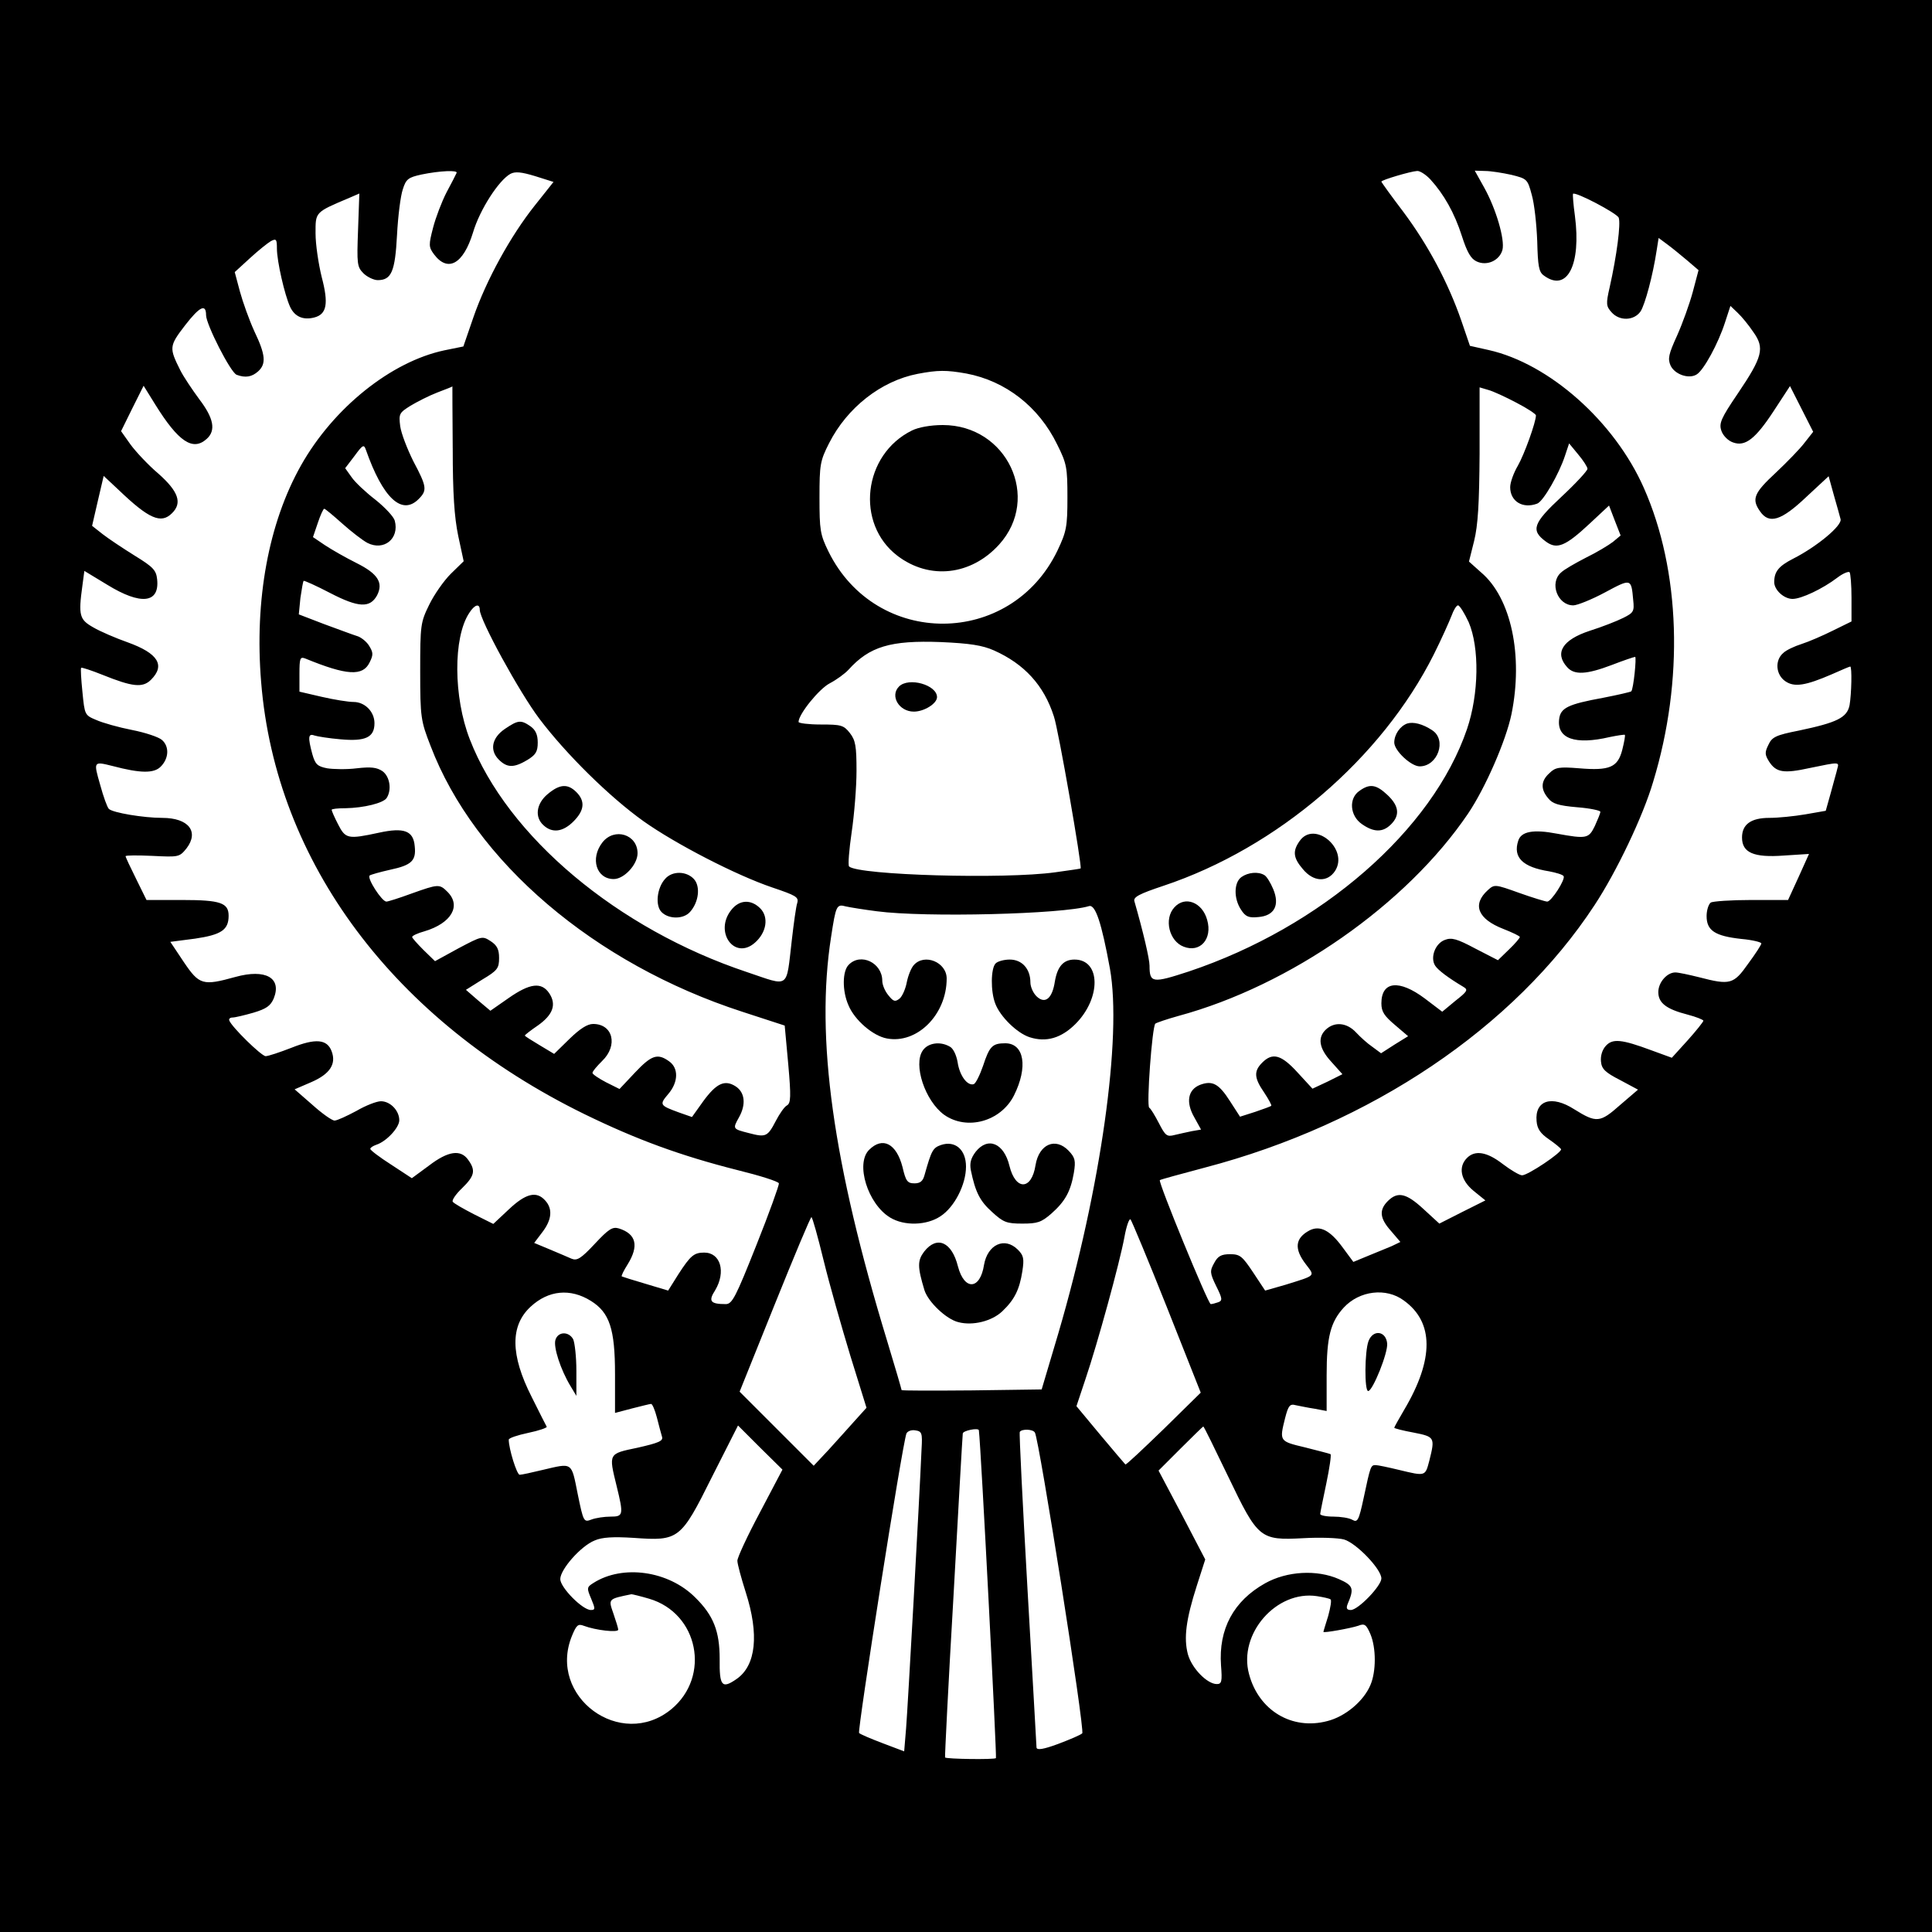 <?xml version="1.0" standalone="no"?>
<!DOCTYPE svg PUBLIC "-//W3C//DTD SVG 20010904//EN"
 "http://www.w3.org/TR/2001/REC-SVG-20010904/DTD/svg10.dtd">
<svg version="1.0" xmlns="http://www.w3.org/2000/svg"
 width="600pt" height="600pt" viewBox="0 0 600 600"
 preserveAspectRatio="xMidYMid meet">
<g transform="translate(0,600) scale(0.1,-0.1)"
fill="#000000" stroke="none">
<path d="M0 3000 l0 -3000 3000 0 3000 0 0 3000 0 3000 -3000 0 -3000 0 0
-3000z m1418 2463 c-2 -5 -16 -32 -31 -60 -15 -29 -34 -79 -42 -110 -14 -54
-14 -60 3 -83 43 -57 91 -30 121 68 21 71 80 162 116 182 15 8 34 6 77 -7 l57
-18 -58 -73 c-75 -94 -151 -232 -191 -348 l-31 -90 -59 -12 c-165 -35 -344
-178 -445 -357 -101 -179 -145 -418 -124 -673 45 -560 412 -1052 1004 -1342
162 -79 298 -129 476 -174 69 -17 126 -35 128 -41 1 -5 -30 -92 -70 -192 -64
-161 -75 -183 -95 -183 -48 0 -55 9 -33 43 34 57 17 117 -34 117 -32 0 -43
-10 -80 -67 l-32 -51 -70 21 c-38 11 -72 22 -74 23 -2 2 6 18 18 37 36 58 27
95 -27 112 -20 6 -32 -2 -75 -48 -43 -46 -55 -53 -72 -46 -11 5 -42 18 -68 29
l-48 20 25 33 c30 39 33 73 9 99 -27 30 -60 22 -113 -28 l-48 -45 -60 30 c-33
17 -63 34 -66 39 -3 5 10 24 29 42 39 38 43 55 19 88 -23 33 -62 28 -122 -18
l-53 -39 -64 42 c-36 23 -65 45 -65 49 0 4 8 9 19 13 31 10 71 53 71 76 0 30
-28 59 -57 59 -13 0 -47 -13 -76 -30 -30 -16 -60 -30 -68 -30 -8 0 -39 22 -69
49 l-55 48 51 22 c58 25 79 56 64 96 -14 38 -50 41 -125 11 -36 -14 -72 -26
-80 -26 -13 0 -106 91 -113 111 -2 5 3 9 10 9 8 0 37 7 65 15 40 12 53 21 63
44 26 64 -25 93 -119 67 -101 -28 -112 -25 -160 46 l-42 63 77 10 c81 12 104
27 104 71 0 40 -25 49 -144 49 l-111 0 -32 65 c-18 36 -33 68 -33 71 0 3 38 3
83 1 82 -4 84 -4 106 23 40 52 7 95 -75 95 -58 0 -154 16 -166 28 -5 5 -17 38
-27 75 -21 73 -21 73 39 58 87 -23 128 -23 149 -2 26 26 27 63 4 83 -10 9 -52
23 -93 31 -41 8 -91 22 -111 31 -36 15 -36 16 -43 87 -4 39 -6 73 -4 75 2 2
32 -8 67 -22 92 -37 124 -41 150 -15 45 45 22 82 -72 116 -37 13 -86 34 -108
47 -42 24 -46 36 -33 130 l6 45 71 -43 c104 -64 163 -58 155 17 -3 28 -12 38
-69 73 -37 23 -82 53 -100 67 l-33 26 18 78 18 77 47 -44 c93 -89 131 -106
165 -72 33 32 20 68 -42 123 -32 27 -71 69 -87 91 l-29 41 35 71 35 70 36 -58
c72 -116 117 -146 160 -107 29 26 22 64 -23 123 -22 30 -49 70 -59 90 -35 70
-35 75 15 140 45 58 65 68 65 31 0 -28 76 -178 95 -185 27 -10 47 -7 67 11 25
23 23 51 -12 124 -16 35 -36 91 -45 124 l-16 60 47 43 c26 24 55 47 65 53 17
9 19 6 19 -23 0 -39 24 -144 41 -181 14 -30 40 -42 75 -33 39 10 45 43 23 126
-10 41 -19 101 -19 135 0 67 -3 65 106 111 l30 13 -4 -113 c-4 -106 -3 -115
17 -135 11 -11 32 -21 44 -21 43 0 54 27 60 140 3 58 11 122 18 142 10 32 17
37 58 46 58 12 114 14 109 5z m3024 -20 c42 -46 75 -104 98 -176 16 -50 28
-71 46 -79 32 -15 71 3 80 36 8 32 -20 128 -57 194 l-29 52 32 -1 c18 0 55 -6
82 -12 48 -12 50 -13 63 -62 8 -27 15 -92 17 -144 2 -78 5 -96 21 -107 72 -53
116 34 96 186 -5 36 -7 66 -6 68 7 8 136 -60 142 -74 7 -18 -6 -118 -28 -216
-12 -52 -11 -59 6 -78 25 -28 70 -26 90 3 14 22 38 111 50 190 l6 38 27 -20
c15 -11 43 -34 62 -50 l35 -30 -18 -68 c-10 -37 -32 -98 -49 -136 -26 -57 -29
-71 -20 -92 13 -28 57 -43 81 -28 22 13 67 96 88 161 l17 52 22 -21 c13 -12
35 -39 49 -60 36 -50 29 -77 -48 -191 -53 -78 -59 -93 -51 -116 5 -15 21 -31
36 -36 38 -14 70 11 128 100 l49 75 36 -71 36 -71 -26 -33 c-14 -19 -55 -61
-90 -94 -68 -63 -76 -82 -49 -120 28 -41 66 -29 143 44 l70 65 16 -58 c9 -32
19 -66 21 -75 6 -20 -74 -86 -147 -123 -45 -23 -59 -40 -59 -73 0 -24 30 -52
57 -52 27 0 93 31 139 66 17 13 34 20 38 17 3 -4 6 -39 6 -80 l0 -73 -57 -28
c-32 -16 -76 -35 -98 -42 -22 -7 -48 -19 -57 -28 -27 -23 -23 -68 7 -88 28
-19 63 -13 144 22 29 13 55 24 57 24 6 0 4 -85 -2 -120 -8 -39 -39 -54 -158
-79 -71 -14 -83 -20 -94 -44 -12 -24 -11 -31 2 -52 22 -34 45 -38 127 -20 92
19 91 19 85 -2 -2 -10 -12 -43 -20 -74 l-16 -57 -63 -11 c-35 -6 -85 -11 -112
-11 -57 0 -85 -20 -85 -61 0 -47 36 -63 130 -56 l78 5 -32 -71 -33 -72 -114 0
c-63 0 -120 -4 -126 -8 -7 -5 -13 -24 -13 -42 0 -45 26 -62 108 -71 34 -3 62
-10 62 -14 0 -4 -18 -32 -41 -63 -45 -64 -56 -67 -152 -42 -32 8 -65 15 -74
15 -26 0 -53 -31 -53 -61 0 -34 25 -53 91 -70 27 -7 49 -16 49 -19 0 -3 -22
-31 -49 -61 l-49 -54 -63 23 c-94 35 -121 37 -142 14 -11 -12 -17 -31 -15 -49
2 -23 14 -34 59 -57 l56 -30 -56 -48 c-62 -55 -73 -56 -142 -13 -70 45 -123
28 -117 -37 2 -24 12 -38 38 -56 19 -13 36 -27 38 -31 3 -10 -103 -81 -121
-81 -8 0 -35 16 -60 35 -49 38 -86 44 -111 19 -28 -28 -20 -69 20 -102 l37
-30 -72 -36 -71 -36 -49 45 c-53 49 -80 56 -111 25 -28 -28 -25 -54 10 -93
l29 -34 -27 -13 c-15 -6 -48 -20 -73 -30 l-46 -19 -34 46 c-39 53 -70 68 -102
52 -45 -24 -49 -57 -11 -106 28 -37 32 -33 -64 -63 l-63 -18 -37 56 c-34 51
-41 57 -72 57 -27 0 -38 -6 -49 -27 -14 -25 -14 -31 6 -72 19 -38 20 -45 7
-50 -9 -3 -19 -6 -24 -6 -8 0 -164 380 -158 385 2 2 65 19 140 39 515 135 961
435 1210 815 68 103 151 277 182 383 96 315 85 656 -29 913 -91 206 -294 386
-482 428 l-58 13 -27 79 c-41 118 -103 234 -179 336 -38 50 -69 93 -69 95 0 5
91 32 111 33 8 1 27 -11 41 -26z m-1441 -603 c122 -23 225 -103 282 -220 30
-60 32 -72 32 -165 0 -91 -3 -106 -31 -165 -145 -301 -563 -303 -711 -3 -26
53 -28 67 -28 168 0 102 2 114 30 169 56 110 161 193 275 215 63 12 89 12 151
1z m-1595 -232 c0 -141 5 -214 17 -272 l17 -79 -40 -39 c-22 -22 -52 -65 -67
-96 -27 -55 -28 -63 -28 -207 0 -143 2 -154 32 -231 137 -360 509 -677 968
-826 l132 -43 11 -120 c9 -101 8 -121 -4 -128 -8 -4 -23 -26 -34 -47 -26 -50
-31 -53 -84 -39 -51 13 -51 13 -31 49 22 39 19 77 -10 96 -34 22 -60 10 -101
-46 l-35 -49 -40 14 c-60 22 -62 24 -34 57 32 37 33 81 3 102 -36 26 -55 19
-106 -35 l-48 -51 -42 21 c-23 12 -42 25 -42 29 0 5 14 21 30 37 50 48 34 115
-28 115 -18 0 -41 -15 -73 -46 l-48 -47 -45 27 c-25 15 -46 28 -46 30 0 2 18
16 40 31 47 33 59 65 36 100 -24 36 -60 32 -127 -15 l-56 -39 -38 32 -38 33
51 32 c47 28 52 35 52 67 0 26 -6 39 -26 52 -26 17 -28 16 -100 -22 l-73 -40
-36 35 c-19 19 -35 37 -35 40 0 4 17 12 39 18 83 25 114 79 71 122 -25 25 -28
25 -112 -5 -38 -14 -73 -25 -78 -25 -14 0 -61 73 -52 81 4 3 33 11 64 18 66
14 81 28 76 73 -4 48 -33 59 -111 42 -97 -21 -104 -19 -127 26 -11 21 -20 42
-20 45 0 3 19 5 43 5 57 1 118 16 128 32 16 25 10 66 -13 83 -18 12 -36 14
-80 9 -31 -4 -73 -3 -92 0 -30 6 -37 12 -46 44 -14 52 -13 65 6 58 9 -3 46 -9
82 -12 77 -7 105 6 105 50 0 36 -30 66 -65 66 -16 0 -60 7 -99 16 l-69 16 0
55 c0 49 2 54 18 48 129 -53 179 -56 200 -12 12 24 11 31 -2 52 -8 13 -26 27
-38 30 -13 4 -58 21 -102 37 l-78 30 5 51 c4 27 8 51 10 53 1 2 39 -15 83 -38
87 -45 123 -47 145 -7 20 39 3 67 -63 100 -34 17 -78 42 -99 56 l-37 25 15 44
c8 24 17 44 20 44 3 0 28 -21 56 -46 28 -25 63 -52 78 -60 51 -26 100 13 85
69 -3 12 -30 41 -60 65 -30 23 -64 55 -74 70 l-20 28 29 38 c25 34 29 37 35
20 53 -151 112 -206 164 -154 27 27 26 38 -16 117 -19 38 -38 87 -41 109 -5
39 -3 42 32 64 20 12 57 31 83 41 26 10 47 18 47 19 0 0 0 -87 1 -192z m3304
141 c33 -17 60 -35 60 -39 0 -21 -36 -121 -56 -156 -13 -22 -24 -52 -24 -67 0
-44 39 -68 84 -51 19 7 68 93 86 148 l13 39 28 -34 c16 -19 29 -39 29 -45 0
-6 -36 -45 -81 -87 -88 -82 -96 -104 -48 -139 34 -25 60 -15 136 56 l60 56 18
-47 18 -46 -24 -20 c-13 -10 -51 -33 -84 -49 -33 -17 -68 -37 -77 -46 -37 -32
-11 -102 38 -102 12 0 57 18 98 40 82 44 82 44 88 -23 4 -36 1 -40 -31 -56
-20 -10 -66 -28 -104 -40 -85 -28 -110 -69 -70 -113 22 -25 60 -23 139 7 36
14 69 25 72 25 5 0 -5 -100 -12 -107 -2 -2 -41 -11 -87 -20 -109 -20 -133 -31
-137 -67 -7 -60 50 -80 157 -55 24 5 45 8 47 7 2 -2 -2 -23 -8 -47 -14 -54
-39 -65 -134 -57 -62 5 -74 3 -92 -15 -27 -24 -28 -50 -4 -78 13 -17 32 -23
90 -28 39 -3 72 -10 72 -14 0 -5 -8 -24 -17 -44 -19 -39 -25 -41 -118 -24 -73
14 -111 7 -120 -22 -17 -52 14 -82 96 -95 21 -4 42 -10 45 -15 6 -10 -38 -79
-51 -79 -5 0 -45 12 -87 27 -75 27 -77 27 -97 9 -50 -45 -32 -90 48 -121 28
-11 51 -22 51 -25 0 -3 -15 -21 -34 -39 l-34 -33 -70 36 c-58 31 -74 35 -95
27 -30 -11 -46 -55 -30 -80 9 -14 41 -38 88 -66 15 -9 12 -14 -25 -43 l-41
-34 -54 41 c-80 60 -135 54 -135 -15 0 -26 9 -39 42 -67 l41 -35 -42 -26 -42
-27 -27 20 c-15 10 -38 31 -51 45 -28 30 -66 34 -93 9 -27 -25 -22 -59 17
-101 l34 -38 -46 -23 -47 -22 -46 50 c-51 56 -78 63 -110 31 -27 -27 -25 -48
6 -93 14 -21 24 -40 22 -41 -1 -2 -24 -10 -50 -19 l-47 -15 -31 48 c-35 55
-55 65 -93 51 -38 -15 -45 -54 -18 -101 l21 -38 -29 -5 c-16 -3 -40 -9 -54
-12 -23 -6 -28 -2 -48 37 -12 23 -25 45 -30 48 -9 6 9 252 19 261 4 3 36 14
72 24 347 94 708 346 899 628 54 80 118 227 135 309 37 182 -1 361 -94 440
l-38 34 16 64 c12 49 16 116 17 271 l0 206 27 -8 c15 -4 54 -22 88 -40z
m-3220 -643 c0 -31 123 -256 185 -338 83 -110 218 -243 323 -318 100 -71 288
-168 400 -206 74 -25 83 -30 78 -48 -4 -12 -11 -64 -17 -116 -18 -154 -5 -144
-139 -99 -402 134 -744 421 -861 723 -51 131 -52 316 -2 392 17 27 33 31 33
10z m3071 -38 c34 -79 32 -223 -5 -332 -107 -314 -452 -615 -864 -753 -113
-37 -122 -36 -122 18 0 21 -20 106 -47 200 -4 13 15 23 90 48 354 118 678 396
840 719 24 48 48 102 55 120 6 17 15 32 20 32 5 0 20 -24 33 -52z m-1474 -88
c94 -42 155 -108 186 -205 14 -40 88 -466 83 -472 0 -1 -36 -6 -79 -12 -158
-22 -609 -9 -640 18 -4 4 0 52 8 107 8 54 15 140 15 190 0 77 -3 95 -21 118
-19 24 -27 26 -90 26 -38 0 -69 4 -69 8 0 24 64 103 97 120 21 11 47 30 58 42
65 72 130 92 287 86 90 -4 129 -10 165 -26z m-364 -810 c151 -20 578 -9 659
16 20 6 39 -52 65 -194 38 -212 -28 -681 -160 -1132 l-52 -175 -217 -3 c-120
-1 -218 -1 -218 1 0 2 -20 71 -45 153 -168 551 -223 941 -174 1254 15 98 17
103 46 95 13 -3 57 -10 96 -15z m-165 -1085 c18 -74 56 -207 83 -296 l50 -161
-37 -41 c-21 -23 -57 -64 -82 -91 l-45 -48 -115 115 -115 115 109 271 c60 149
111 271 114 271 3 0 20 -61 38 -135z m1066 -145 l105 -265 -115 -113 c-64 -62
-117 -112 -119 -110 -2 2 -37 43 -78 92 l-74 89 28 84 c37 109 106 360 121
441 6 34 15 59 19 55 4 -5 55 -127 113 -273z m-1789 20 c58 -36 75 -87 75
-227 l0 -121 53 14 c28 7 55 14 59 14 4 0 12 -19 18 -42 6 -24 13 -50 16 -60
4 -13 -10 -19 -76 -34 -91 -19 -90 -17 -65 -119 22 -90 21 -95 -19 -95 -19 0
-46 -4 -59 -9 -24 -9 -25 -8 -43 80 -20 100 -15 96 -109 74 -33 -8 -65 -15
-71 -15 -9 0 -34 81 -34 109 0 5 27 14 60 21 34 7 59 16 58 19 -2 3 -23 45
-47 93 -66 130 -67 221 -3 280 55 51 123 58 187 18z m2525 1 c93 -67 94 -182
1 -339 -17 -29 -31 -54 -31 -56 0 -2 27 -9 60 -15 66 -13 67 -15 49 -87 -13
-49 -11 -49 -94 -29 -33 8 -66 15 -73 15 -15 0 -16 -3 -37 -102 -15 -70 -19
-77 -35 -68 -10 6 -37 10 -59 10 -23 0 -41 4 -41 8 0 4 9 47 19 95 10 48 16
89 13 91 -4 2 -40 11 -79 21 -80 19 -80 19 -62 91 10 39 15 45 33 40 11 -2 38
-8 59 -11 l37 -7 0 111 c0 119 12 165 53 210 49 53 132 63 187 22z m-2000
-658 c-39 -73 -70 -140 -70 -150 0 -10 12 -54 26 -98 42 -131 32 -227 -28
-269 -46 -32 -54 -23 -53 62 0 86 -19 135 -76 191 -83 83 -225 103 -316 45
-21 -13 -21 -16 -7 -49 13 -31 13 -35 -1 -35 -26 0 -95 70 -95 96 0 30 64 103
107 120 23 10 57 12 121 8 140 -10 146 -6 243 189 l81 160 69 -69 69 -68 -70
-133z m1454 112 c93 -194 99 -199 233 -192 51 3 109 1 127 -4 38 -11 116 -92
116 -121 0 -23 -72 -98 -95 -98 -12 0 -15 5 -10 18 21 49 18 58 -27 78 -68 30
-161 25 -229 -13 -98 -55 -145 -142 -137 -255 4 -50 2 -58 -13 -58 -30 0 -78
49 -90 93 -13 50 -6 107 28 213 l26 81 -72 138 -73 138 68 68 c38 38 70 69 71
69 2 0 36 -70 77 -155z m-952 85 c-7 -165 -43 -805 -48 -867 l-6 -72 -66 25
c-37 14 -70 28 -74 32 -6 6 134 896 147 930 3 7 15 12 27 10 21 -3 23 -8 20
-58z m178 58 c7 -59 56 -1015 53 -1018 -5 -5 -153 -3 -158 2 -1 2 10 226 26
498 15 272 28 501 29 508 0 9 49 19 50 10z m174 -7 c13 -20 156 -925 147 -934
-5 -5 -38 -19 -75 -33 -46 -17 -66 -20 -67 -11 0 6 -13 228 -28 492 -15 264
-26 483 -24 488 6 10 41 9 47 -2z m-1198 -516 c153 -45 192 -241 69 -343 -157
-129 -385 39 -309 227 14 34 19 39 37 32 37 -14 107 -22 107 -12 0 4 -7 27
-15 50 -16 46 -17 45 56 60 3 0 28 -6 55 -14z m2116 -2 c4 -2 0 -25 -7 -51 -8
-26 -15 -48 -15 -50 0 -4 84 11 108 19 20 8 25 4 38 -26 18 -43 18 -116 0
-158 -21 -50 -78 -98 -134 -112 -110 -29 -213 33 -243 146 -34 125 85 261 211
242 19 -3 38 -7 42 -10z"/>
<path d="M2832 4663 c-152 -75 -176 -289 -45 -389 100 -76 229 -61 316 35 131
145 24 371 -175 371 -38 0 -76 -7 -96 -17z"/>
<path d="M1569 3737 c-42 -28 -49 -67 -20 -96 26 -26 47 -26 89 -1 26 16 32
26 32 54 0 25 -7 39 -22 50 -30 21 -39 20 -79 -7z"/>
<path d="M1701 3534 c-36 -30 -41 -72 -13 -97 27 -25 60 -21 93 12 34 34 37
63 9 91 -27 27 -52 25 -89 -6z"/>
<path d="M1871 3384 c-39 -50 -19 -114 35 -114 32 0 74 45 74 80 0 59 -72 81
-109 34z"/>
<path d="M2066 3271 c-26 -28 -32 -84 -11 -104 22 -22 68 -22 88 1 27 30 33
79 12 102 -23 25 -67 26 -89 1z"/>
<path d="M2271 3174 c-54 -68 10 -157 73 -102 37 32 44 80 17 107 -29 29 -65
27 -90 -5z"/>
<path d="M4370 3753 c-22 -8 -40 -34 -40 -59 0 -25 52 -74 79 -74 56 0 85 82
39 112 -30 20 -59 27 -78 21z"/>
<path d="M4222 3544 c-34 -23 -30 -77 7 -103 37 -26 65 -27 91 -1 28 28 25 57
-11 91 -35 33 -55 36 -87 13z"/>
<path d="M4036 3388 c-22 -31 -20 -52 10 -87 33 -40 76 -42 100 -6 44 68 -64
159 -110 93z"/>
<path d="M3855 3276 c-23 -17 -24 -66 -1 -101 14 -22 24 -26 54 -23 50 4 67
37 46 87 -8 19 -20 39 -27 43 -19 12 -51 9 -72 -6z"/>
<path d="M3647 3182 c-33 -36 -16 -105 29 -122 51 -20 90 24 73 83 -15 55 -69
76 -102 39z"/>
<path d="M2792 3868 c-29 -29 0 -78 46 -78 32 0 72 25 72 45 0 38 -88 63 -118
33z"/>
<path d="M2636 3004 c-20 -19 -21 -81 -1 -126 19 -46 76 -95 119 -103 94 -18
186 74 186 186 0 51 -69 79 -102 42 -9 -10 -18 -34 -22 -54 -4 -21 -14 -43
-22 -50 -14 -11 -19 -10 -35 10 -11 13 -19 33 -19 45 0 56 -67 88 -104 50z"/>
<path d="M3092 3008 c-15 -15 -16 -87 -1 -125 15 -40 67 -91 106 -104 52 -17
99 -3 143 41 80 80 79 200 -3 200 -34 0 -53 -21 -61 -68 -8 -53 -30 -71 -56
-47 -11 10 -20 30 -20 44 0 42 -26 71 -64 71 -17 0 -37 -5 -44 -12z"/>
<path d="M2866 2738 c-31 -44 7 -157 66 -200 71 -50 176 -21 217 60 44 88 32
162 -27 162 -40 0 -49 -9 -69 -70 -10 -29 -23 -55 -29 -57 -20 -6 -44 27 -50
68 -4 23 -14 44 -25 49 -30 17 -67 11 -83 -12z"/>
<path d="M2699 2429 c-43 -43 -4 -168 65 -210 44 -27 114 -25 157 4 43 28 79
98 79 154 0 53 -34 82 -78 67 -25 -9 -29 -16 -51 -94 -5 -18 -13 -25 -31 -25
-22 0 -27 7 -37 50 -19 74 -62 96 -104 54z"/>
<path d="M3030 2423 c-15 -20 -19 -35 -15 -57 14 -68 28 -96 66 -130 35 -32
45 -36 94 -36 47 0 59 4 90 31 43 38 60 69 70 127 6 37 4 47 -16 68 -41 43
-92 21 -103 -44 -12 -79 -62 -80 -81 -3 -17 71 -67 92 -105 44z"/>
<path d="M2870 2113 c-21 -28 -21 -47 1 -120 12 -37 68 -90 105 -99 45 -12
104 3 136 33 39 37 54 68 63 125 6 39 4 49 -14 67 -41 41 -94 16 -105 -47 -12
-78 -61 -81 -81 -5 -19 76 -65 97 -105 46z"/>
<path d="M1725 1839 c-7 -22 16 -93 47 -144 l18 -30 0 78 c0 43 -5 87 -10 98
-14 25 -47 24 -55 -2z"/>
<path d="M4250 1835 c-12 -32 -13 -155 -1 -155 14 0 62 119 59 148 -4 39 -44
44 -58 7z"/>
</g>
</svg>
